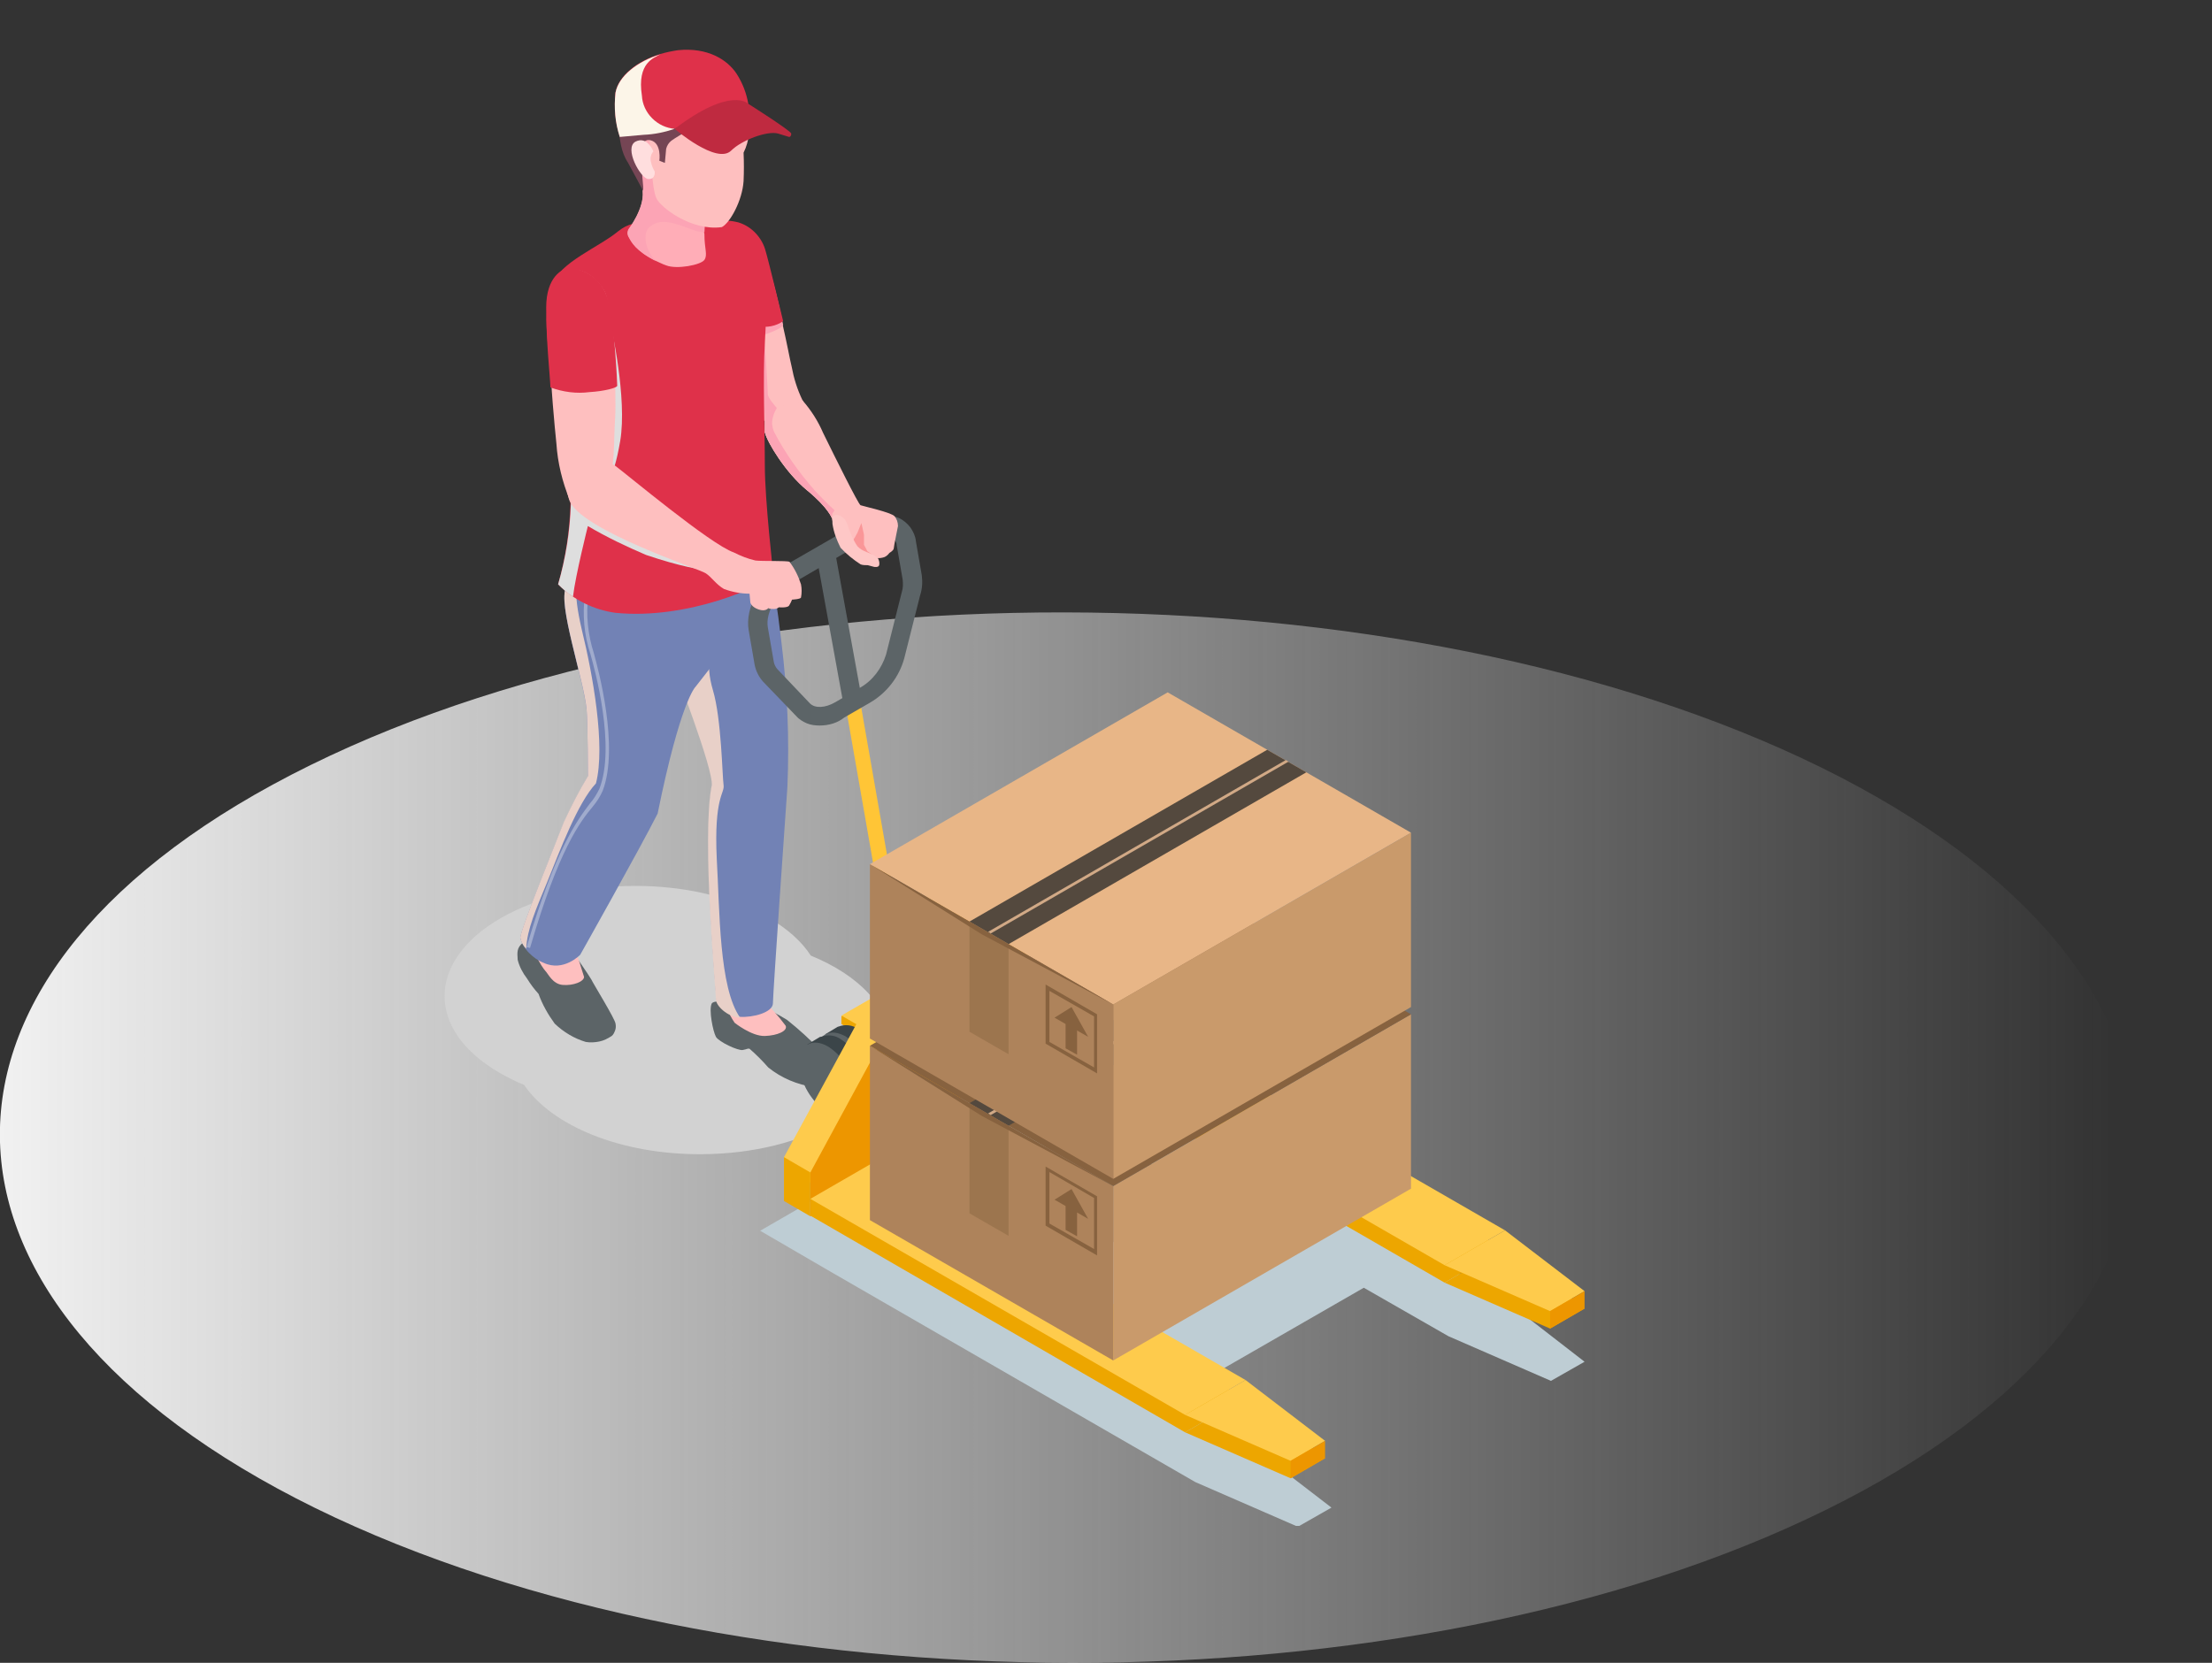 <?xml version="1.0" encoding="utf-8"?>
<!-- Generator: Adobe Illustrator 24.0.2, SVG Export Plug-In . SVG Version: 6.00 Build 0)  -->
<svg version="1.1" xmlns="http://www.w3.org/2000/svg" xmlns:xlink="http://www.w3.org/1999/xlink" x="0px" y="0px"
	 viewBox="0 0 520 391" style="enable-background:new 0 0 520 391;" xml:space="preserve">
<rect x="0" y="0" width="520" height="391" fill="#333333" stroke="none"/>
<style type="text/css">
	.st0{fill:url(#SVGID_1_);}
	.st1{clip-path:url(#SVGID_3_);}
	.st2{fill:#BECDD4;}
	.st3{fill-rule:evenodd;clip-rule:evenodd;fill:#D2D2D2;}
	.st4{fill:#FEBFBF;}
	.st5{fill:url(#SVGID_4_);}
	.st6{fill:#DF314A;}
	.st7{fill:#5C6467;}
	.st8{fill:#7282B5;}
	.st9{fill:#E8D0C8;}
	.st10{fill:#A0ABCD;}
	.st11{fill:#DEDEDE;}
	.st12{fill:#FFADB7;}
	.st13{fill:url(#SVGID_5_);}
	.st14{fill:#754554;}
	.st15{fill:#FCF5E8;}
	.st16{fill:#BF2A40;}
	.st17{fill:url(#SVGID_6_);}
	.st18{fill:#A25900;}
	.st19{fill:#3B4549;}
	.st20{fill:#CE7400;}
	.st21{fill:#EDA600;}
	.st22{fill:#FECB4C;}
	.st23{fill:#FFC536;}
	.st24{fill:#ED9600;}
	.st25{fill:url(#SVGID_7_);}
	.st26{fill:#FA9698;}
	.st27{fill:#FEC7C6;}
	.st28{fill:#C99A6B;}
	.st29{fill:#AE835B;}
	.st30{fill:#87623F;}
	.st31{fill:#9C754E;}
	.st32{fill:#54493E;}
	.st33{fill:#D1A986;}
	.st34{fill:#E8B687;}
</style>
<g id="Layer_1">
	
		<linearGradient id="SVGID_1_" gradientUnits="userSpaceOnUse" x1="502" y1="268.5" x2="-1.289345e-05" y2="268.5" gradientTransform="matrix(1 0 0 -1 0 536)">
		<stop  offset="1.040000e-02" style="stop-color:#F1F1F1;stop-opacity:0"/>
		<stop  offset="1" style="stop-color:#F1F1F1"/>
	</linearGradient>
	<path class="st0" d="M73,179.9c97.7-48.1,256.6-47.8,355,0.5c98.3,48.4,98.8,126.6,1.1,174.7c-97.7,48.1-256.6,47.8-355-0.5
		C-24.3,306.2-24.8,228,73,179.9z"/>
</g>
<g id="Layer_2">
	<g>
		<defs>
			<rect id="SVGID_2_" x="104.5" y="11.8" width="268" height="347"/>
		</defs>
		<clipPath id="SVGID_3_">
			<use xlink:href="#SVGID_2_"  style="overflow:visible;"/>
		</clipPath>
		<g class="st1">
			<g>
				<path class="st2" d="M354.3,306.1l-85.8-49.5l-5.4,3.2l5.4-3.1l-16.5-9.6l-73.3,42.3l16.5,9.6l85.8,49.5l24.1,10.5l7.9-4.5
					l-18.2-14l-19.9-11.4l45.7-26.3l19.9,11.4l24.1,10.5l7.9-4.5L354.3,306.1z M236.4,306.7L209,290.9l45.7-26.4l27.4,15.8
					L236.4,306.7z"/>
			</g>
			<g>
				<path class="st3" d="M180.7,215.8c-17.3-10-45.5-10-63,0.1c-17.5,10.1-17.6,26.4-0.2,36.4c1.8,1,3.7,2,5.7,2.8
					c6.5,9.6,22.7,16.4,41.7,16.3c24.6-0.1,44.5-11.7,44.4-25.9c0-8.6-7.4-16.2-18.7-20.8C188.5,221.4,185.1,218.4,180.7,215.8z"/>
			</g>
			<path class="st4" d="M188.9,94.5c-0.7,1.2-1.8,2.3-3,3.1c-1.2,0.8-2.6,1.2-4.1,1.3h-0.2c-0.6,0.1-1.2,0.1-1.9,0
				c-2.8-0.3-3.2-1.4-3.6-2.9c-0.5-1.7-9.3-38.6-2.1-40.7c1.1,0,2.3,0.4,3.2,1c1,0.6,1.7,1.5,2.2,2.5c1.9,5.8,3.4,11.7,4.6,17.6
				c1,4.3,1.7,8.2,2.1,9.8c0.5,2.7,1.3,5.3,2.5,7.8L188.9,94.5z"/>
			
				<linearGradient id="SVGID_4_" gradientUnits="userSpaceOnUse" x1="186.741" y1="445.91" x2="215.944" y2="408.897" gradientTransform="matrix(1 0 0 -1 0 536)">
				<stop  offset="0.12" style="stop-color:#FCA4B5"/>
				<stop  offset="0.99" style="stop-color:#FFADB7"/>
			</linearGradient>
			<path class="st5" d="M195.7,120.7c-0.1,0.4-0.2,0.8-0.1,1.2c0-0.1-0.9-2.6-5.9-6.7c-5-4.1-9.3-11.2-9.9-13.6v-2.7
				c-2.8-0.3-3.2-1.4-3.6-2.9c-0.5-1.7-9.3-38.6-2.1-40.7c1.1,0,2.3,0.4,3.2,1c1,0.6,1.7,1.5,2.2,2.5c1.9,5.8,3.4,11.7,4.6,17.6
				c-0.2,0.9-4.4,2.3-4.4,2.3s0.8,13,0.8,14c0,0.9,2.1,3.2,2.1,3.2c-0.3,0.4-0.6,0.9-0.8,1.4c-0.2,0.5-0.2,1-0.1,1.6
				c0,0.5,0.1,1,0.3,1.4c1.1,2.7,7.5,12,9.6,15.1c1.2,1.8,2.7,3.4,4.6,4.6L195.7,120.7z"/>
			<path class="st6" d="M184.1,75.5c-0.8,0.6-1.8,1-2.8,1.2c-1,0.2-2,0.2-3,0c-2.6-0.9-9.3-24.2-9.3-24.2s0.6-1.2,4.6-0.2
				c1.6,0.5,3,1.4,4.1,2.6c1.1,1.2,1.9,2.6,2.3,4.2C180.6,61,184.1,75.5,184.1,75.5z"/>
			<path class="st7" d="M178.5,236.4c2.2,1,4.4,2.1,6.5,3.4c2.9,2.3,5.6,4.8,8.2,7.5c0.4,0.9,2.6,2.6,2.6,4.5c-0.1,1-0.7,2-1.5,2.7
				c-0.8,0.7-1.8,1.1-2.9,1.1c-3.9-0.5-7.7-2.1-10.8-4.6c-1.4-1.6-2.8-3-4.4-4.4c-0.5-0.1-0.5,0.1-1.6,0.3c-1.1,0.2-5.6-1.9-6.3-3.1
				c-0.7-1.3-1.7-6.3-1-7.8C168,234.5,178.5,236.4,178.5,236.4z"/>
			<path class="st4" d="M179.1,234.9c2,1.9,3.9,4,5.6,6.3c0.5,1.2-1.9,2.3-4.9,2.4c-3.1,0.1-7.1-3.1-7.1-3.1s-3.4-4.8-1.9-7.3
				C172.3,230.6,179.1,234.9,179.1,234.9z"/>
			<path class="st8" d="M180.5,133.3c0,0,1.1-0.4,3.2,17.7c1.4,11.3,1.9,22.7,1.4,34.1c-0.4,5.6-3.4,48.6-3.4,50.8
				c0,2.2-4.8,3.4-7.7,3.2c-2.9-0.2-5.5-2.8-5.6-4.3c-0.1-1.5-3.3-38.1-1-50.3c0.6-3.5-9.1-28.3-9.1-28.3s-2-18.5-0.4-22.5
				C159.5,129.9,180.5,133.3,180.5,133.3z"/>
			<g>
				<path class="st9" d="M174,239.3h-0.1c-2.9-0.2-5.6-2.8-5.6-4.3c0-1.5-3.4-38.1-1-50.3c0.6-3.5-9.1-28.4-9.1-28.4s0-0.8-0.2-2.1
					l9.5-2c0,0-1.9,3.4,0.1,10.1c2,6.7,2.2,20.3,2.5,22.3c0.3,2-2.3,2.7-1.6,17.4C169.2,214,169,232.3,174,239.3z"/>
			</g>
			<path class="st7" d="M134.9,224.2c0,0,3.6,5.2,4.1,6.1c0.4,0.9,5.6,9.3,5.7,10.4c0.1,0.5,0.1,1.1-0.1,1.6c-0.2,0.5-0.4,1-0.8,1.3
				c-0.9,0.6-1.9,1.1-2.9,1.3c-1,0.2-2.1,0.3-3.2,0.1c-2.7-0.8-5.2-2.3-7.3-4.3c-1.6-2.2-2.9-4.5-3.8-7c-1-1.1-1.9-2.3-2.7-3.6
				c-1-1.3-1.8-2.8-2.2-4.4c-0.1-1.7-0.3-2.8,1.3-4.1C124.5,220.3,134.9,224.2,134.9,224.2z"/>
			<path class="st4" d="M135,222.9c0.9,2.2,1.6,4.5,2.3,6.8c0,1.1-2.5,2.1-5,1.9c-2.4-0.2-3.4-2.6-4.1-3.3c-0.7-0.7-3.9-5.9-3.1-7.5
				C125.8,219.3,135,222.9,135,222.9z"/>
			<path class="st8" d="M168.1,135.9c0,0,0.7,7.9,0.8,11c0.2,3.1,0.3,7.3,0.3,7.3l-5.7,7.3c0,0-3.5,3.2-8.9,29.8
				c-4.3,8.5-18.2,33.2-18.2,33.2s-3.9,4.1-8.6,1.9c-1.3-0.5-2.4-1.3-3.4-2.3c-1-1-1.7-2.2-2.1-3.5c0-1.9,9-23.9,10.2-27
				c1.7-3.8,3.6-7.4,5.7-11c0,0,0-11.8-0.3-15.7c-0.7-7.2-6.9-25.1-4.8-28.7C135.3,134.5,168.1,135.9,168.1,135.9z"/>
			<path class="st10" d="M124.6,222.9l-0.8-0.2c6.8-23.1,11.9-29.8,14.9-33.8c0.9-1,1.6-2.2,2.2-3.4c3.9-10-1.1-28.2-2.1-31.7
				c-1.5-4.5-1.9-9.3-1.3-14l0.8,0.2c-0.6,4.6-0.1,9.2,1.3,13.6c1,3.6,6,22,2.1,32.3c-0.6,1.4-1.4,2.6-2.3,3.7
				C136.3,193.3,131.3,199.9,124.6,222.9z"/>
			<g>
				<path class="st9" d="M140.1,184.2c-4.3,4.6-8.4,15.6-11.5,23.3c-2.6,6.3-4.7,11-4.9,15.6c-0.7-0.7-1.2-1.6-1.4-2.6
					c0-1.9,9-23.9,10.2-27.1c1.7-3.7,3.6-7.4,5.7-10.9c0,0,0-11.8-0.3-15.7c-0.7-7.2-6.9-25.1-4.8-28.7c0.3-0.5,1.3-0.9,2.9-1.2
					c0,0.1,0,0.2,0,0.3s-1.6,0.7,0.8,11C139.3,158.4,142.4,175.3,140.1,184.2z"/>
			</g>
			<path class="st6" d="M131.2,137.4c3.7,3.7,8.4,6,13.5,6.7c17,1.7,35-6.4,37.1-9c0,0-2-17.5-2-25.6c0-8.1-0.5-20.7,0-28.9
				c0.5-8.2,0.8-17.8-4.7-26.1c-3.3-5-14.1-0.4-17.4-0.8c-3.3-0.4-7.7-3.1-12.4,0.7c-4.6,3.8-13.6,7.2-15.5,12.5
				c-2.2,6.2-1.8,14.3,2.4,32.6C135.1,112,134.7,125,131.2,137.4z"/>
			<g>
				<path class="st11" d="M175.4,131.9c0,0,4.7,4.4,2.6,3.7l-4.8-1c-2.1-0.8-5.3,1.3-21.3-4.1c-4.7-2-9.3-4.2-13.7-6.8
					c0,0-2.9,11.5-3.5,16.6c-1.3-0.8-2.4-1.8-3.5-2.9c3.6-12.3,4-25.4,1.2-38c-0.5-2.3-1.1-4.4-1.5-6.3c3.9-7.2,7.8-16.6,12.7-16.6
					c0,0,3.9,17.1,2.2,27.2c-1.7,10-3.7,10.3-3.7,10.3l18.1,10.4L175.4,131.9z"/>
			</g>
			<path class="st12" d="M165.6,55.2c0,3.3,0.8,4.7,0,5.9c-0.8,1.2-6.5,2.3-9,1.3c-0.9-0.3-1.6-0.7-2.3-1c-4.8-2.4-5.8-4.5-6.4-5.6
				c-0.2-0.3-0.3-0.7-0.3-1c0-0.4,0.1-0.7,0.3-1c0,0,3.6-4.7,3.2-8.8c-0.1-1.1-0.2-3.2-0.3-5.3c-0.1-2.7-0.2-5.3-0.2-5.3
				s2.2-4.3,4.2-4.1c2,0.2,11.5,10.4,11.5,10.4s-0.3,4.1-0.5,8.1c-0.1,2.2-0.2,4.5-0.3,5.9C165.6,54.8,165.6,55,165.6,55.2z"/>
			
				<linearGradient id="SVGID_5_" gradientUnits="userSpaceOnUse" x1="505.426" y1="130.601" x2="620.87" y2="12.69" gradientTransform="matrix(1 0 0 -1 0 536)">
				<stop  offset="0.12" style="stop-color:#FCA4B5"/>
				<stop  offset="0.99" style="stop-color:#FFADB7"/>
			</linearGradient>
			<path class="st13" d="M165.9,48.7c-0.1,2.2-0.2,4.5-0.3,5.9c-1.1,0-2.1-0.3-3.1-0.7c-6.2-2.4-7.8-2-9.7-0.6
				c-1.9,1.4-1.1,5.7,1.4,8.1c-4.8-2.4-5.8-4.5-6.4-5.6c-0.2-0.3-0.3-0.7-0.3-1s0.1-0.7,0.3-1c0,0,3.6-4.7,3.3-8.7
				c-0.1-1.1-0.2-3.2-0.3-5.3c3.8-1,7.8-1.2,11.7-0.6L165.9,48.7z"/>
			<path class="st4" d="M152.8,34.1c0,0,0.4,10.3,1.5,12.5c1,2.2,8.3,7.8,15.4,6.8c1.9-1,4.8-6.2,5.1-10.8c0.1-2.2,0.1-4.5,0-6.7
				c0.7-1.4,1.1-2.9,1.3-4.5c-0.2-1.3-0.6-8.6-3.1-11.7c-2.5-3.2-9.5-5.1-15.7-2.6C151,19.6,152.8,34.1,152.8,34.1z"/>
			<path class="st14" d="M155,37.8c0,0,0.6-4.1-2-4.8c-2.6-0.7-2.4,3.7-2.4,3.7l0.6,7.2v1c0,0-2.7-5.1-3.6-6.7
				c-0.8-1.2-1.3-2.6-1.6-4c-0.4-1.9-1.7-9.5-1.4-12.1c0.4-2.7,5-6.7,8.5-7c1.6-2.2,4.9-2.9,8.1-2.9c1.7-0.2,3.4,0,5,0.5
				c1.6,0.5,3.1,1.3,4.4,2.4c1,0.7,1.9,1.6,2.6,2.6c0.7,1,1.2,2.2,1.4,3.4c0.3,1.3,0.5,2.6,0.6,3.9l-0.5-1.8c0,0-1.5,1-6.2,0.6
				c-2.6-0.1-5.1-0.9-7.3-2.3c0.4,1.5,0.6,3,0.7,4.6c-0.2,1.2-0.9,5-0.9,5s-2.4,1.4-3.2,2c-0.6,0.5-1,1.1-1.2,1.9l-0.3,3.3L155,37.8
				z"/>
			<path class="st6" d="M175.9,24.4l-0.7,0.8c0,0-12.4,3.7-13.7,4c-0.6,0.1-1.5,0.6-2.9,1c-2.4,0.8-4.8,1.3-7.3,1.4l-5.6,0.5
				c-1.1-3.3-1.4-6.9-1-10.4c0.7-3.9,5.2-7.4,10.5-9c1.4-0.4,2.8-0.7,4.2-0.9c6.9-0.7,11.6,2.2,13.8,5.6
				C174.6,19.6,175.5,22,175.9,24.4z"/>
			<g>
				<path class="st15" d="M158.6,30.3c-2.4,0.8-4.8,1.3-7.3,1.4l-5.6,0.5c-1.1-3.3-1.4-6.9-1-10.4c0.7-3.9,5.2-7.4,10.5-9
					c-1.4,0.8-5.5,1.9-4.3,9.7c0.1,2,1,3.9,2.4,5.3C154.8,29.3,156.6,30.1,158.6,30.3z"/>
			</g>
			<path class="st16" d="M158.6,30.3c0,0,9.9,8.5,13.3,5.1c2.4-2.4,8.4-4.7,11-4l2.6,0.8c0.2,0,0.3-0.1,0.4-0.3
				c0.1-0.1,0.1-0.3,0.1-0.5c0-0.6-10.1-7-10.1-7S171.9,20.2,158.6,30.3z"/>
			
				<linearGradient id="SVGID_6_" gradientUnits="userSpaceOnUse" x1="175.339" y1="502.492" x2="170.296" y2="501.625" gradientTransform="matrix(1 0 0 -1 0 536)">
				<stop  offset="0.12" style="stop-color:#FEB9B8"/>
				<stop  offset="1" style="stop-color:#FFDEDE"/>
			</linearGradient>
			<path class="st17" d="M153.6,35.6c0,0-1.4-3.7-4.2-2.3c-2.8,1.5,1.2,8.7,3,8.8c1.8,0.1,1.5-1.8,1.5-1.8S152,37.3,153.6,35.6z"/>
			<path class="st4" d="M133.9,117.5c-1.7-4.2-2.8-8.6-3.1-13.2c-0.9-8.7-3.4-35.7,0.4-39.4c3.9-3.7,9.1,0,11,3.8
				c1.8,3.8,2.8,23.1,2.4,29.7c-0.4,6.5,0,11.2-1.6,14.4c-0.7,1.7-2,3.2-3.7,4.1S135.7,117.9,133.9,117.5z"/>
			<path class="st6" d="M134.1,63c-1.9,0-5.7,2.1-5.7,9.3c0,8.3,0.9,16.1,1,18.8c3,1.1,6.1,1.5,9.2,1.1c3.4-0.2,6.5-1,6.5-1.5
				c0-0.5-0.6-14.4-2.1-19.9c-0.5-2.1-1.6-4-3.2-5.4C138.3,64.1,136.3,63.2,134.1,63z"/>
			<path class="st18" d="M241.8,239l6.2,3.6v10.3l-6.2-3.6V239z"/>
			<path class="st19" d="M227.9,242.6c-0.1-2.4-0.8-4.7-2-6.7c-1.2-2-2.8-3.8-4.8-5.1c-0.7-0.5-1.4-0.8-2.3-0.9
				c-0.8-0.1-1.6,0-2.4,0.3h-0.1h-0.1l-3,1.8l1.2,1.9c0,0.2,0,0.5,0,0.7c0.1,2.4,0.8,4.7,2,6.7c1.2,2,2.8,3.8,4.8,5.1
				c0.4,0.2,0.7,0.4,1.1,0.5l1,1.6l2.7-1.6h0.1c0.6-0.5,1.1-1.2,1.4-1.9C227.9,244.2,228,243.4,227.9,242.6z"/>
			<path class="st7" d="M223,248.7c2.7-1.5,2.6-6.5-0.1-11.1c-2.7-4.6-7-7-9.7-5.5c-2.7,1.5-2.6,6.5,0.1,11.1
				C216.1,247.7,220.4,250.2,223,248.7z"/>
			<path class="st19" d="M223.9,245c-0.1-2.4-0.8-4.7-2-6.7c-1.2-2-2.8-3.8-4.8-5.1c-0.7-0.5-1.4-0.8-2.3-0.9
				c-0.8-0.1-1.6,0-2.4,0.3h-0.1l-3,1.8l1.1,1.9c0,0.2,0,0.4,0,0.7c0.1,2.4,0.8,4.7,2,6.7c1.2,2,2.8,3.8,4.8,5.1
				c0.4,0.2,0.7,0.4,1.1,0.5l1,1.6l2.7-1.6h0.1c0.6-0.5,1.1-1.2,1.4-1.9C223.9,246.6,224,245.8,223.9,245z"/>
			<path class="st7" d="M207.2,238.8c0.1,2.4,0.8,4.7,2,6.7c1.2,2,2.8,3.8,4.8,5.1c3.7,2.2,6.8,0.4,6.8-3.9c-0.1-2.4-0.8-4.7-2-6.7
				c-1.2-2-2.9-3.8-4.8-5.1C210.3,232.7,207.2,234.5,207.2,238.8z"/>
			<path class="st20" d="M222.8,253.3v6.8l-3.6,2.1l-9.9-24.9l6.9,1.5L222.8,253.3z"/>
			<path class="st21" d="M219.2,255.4v6.8l-13.5-9.9v-13l6.9,1.5L219.2,255.4z"/>
			<path class="st21" d="M205.2,245l17-9.8v-1.9l-24.4,5.6v1.9L205.2,245z"/>
			<path class="st22" d="M205.2,243.1l17-9.8l-7.4-4.3l-17,9.8L205.2,243.1z"/>
			<path class="st19" d="M208.6,253.8c-0.1-2.4-0.8-4.7-2-6.7s-2.8-3.8-4.8-5.1c-0.7-0.5-1.4-0.8-2.3-0.9c-0.8-0.1-1.6,0-2.4,0.3
				H197l-3,1.8l1.2,1.9c0,0.2,0,0.4,0,0.7c0.1,2.4,0.8,4.7,2,6.7c1.2,2,2.8,3.8,4.8,5.1c0.4,0.2,0.7,0.4,1.1,0.5l1,1.6l2.7-1.6h0.1
				c0.6-0.5,1.1-1.2,1.4-1.9C208.5,255.4,208.6,254.6,208.6,253.8z"/>
			<path class="st7" d="M192,247.6c0.1,2.4,0.8,4.7,2,6.7c1.2,2,2.8,3.8,4.8,5.1c3.7,2.2,6.8,0.4,6.8-3.9c-0.1-2.4-0.8-4.7-2-6.7
				c-1.2-2-2.8-3.8-4.8-5.1C195,241.6,192,243.3,192,247.6z"/>
			<path class="st19" d="M204.5,256.2c-0.1-2.4-0.8-4.7-2-6.7c-1.2-2-2.8-3.8-4.8-5.1c-0.7-0.5-1.4-0.8-2.3-0.9
				c-0.8-0.1-1.6,0-2.4,0.3h-0.1h-0.1l-3,1.8l1.1,1.9c0,0.2,0,0.4,0,0.7c0.1,2.4,0.8,4.7,2,6.7c1.2,2,2.8,3.8,4.8,5.1
				c0.4,0.2,0.7,0.4,1.1,0.5l1,1.6l2.7-1.6h0.1c0.6-0.5,1.1-1.2,1.5-1.9C204.4,257.8,204.5,257,204.5,256.2z"/>
			<path class="st7" d="M187.9,250c0.1,2.4,0.8,4.7,2,6.7c1.2,2,2.8,3.8,4.8,5.1c3.7,2.2,6.8,0.4,6.8-3.9c-0.1-2.4-0.8-4.7-2-6.7
				c-1.2-2-2.8-3.8-4.8-5.1C190.9,243.9,187.9,245.7,187.9,250z"/>
			<path class="st20" d="M222.2,233.3v1.9l-17,9.8v-1.9L222.2,233.3z"/>
			<path class="st23" d="M202.1,164.3l-3.5,0.6l13.1,74.9l3.5-0.6L202.1,164.3z"/>
			<path class="st7" d="M192.7,170.6c-1,0-2-0.1-3-0.5c-0.9-0.4-1.8-0.9-2.5-1.7l-7.8-8.1c-1-1.1-1.7-2.5-2-4l-1.4-8.1
				c-0.9-5.3,2.7-11.9,8.3-15.1l17.7-10.2c1.4-0.9,2.9-1.5,4.5-1.7c1.6-0.2,3.3,0,4.8,0.6c1.1,0.5,2,1.3,2.7,2.2
				c0.7,1,1.2,2.1,1.3,3.2l1.4,8.1c0.2,1.6,0.1,3.2-0.4,4.7l-3.7,14.7c-1.2,4.5-4.2,8.3-8.2,10.6l-5.9,3.4
				C196.9,170,194.8,170.6,192.7,170.6z M208,125.6c-1.3,0.1-2.6,0.4-3.7,1.1L186.6,137c-3.9,2.3-6.7,7-6.1,10.5l1.4,8.1
				c0.1,0.6,0.4,1.2,0.8,1.7l7.7,8.1c1.2,1.2,3.6,1.1,6-0.3l5.8-3.4c3-1.7,5.1-4.6,6.1-7.8l3.7-14.7c0.3-0.9,0.3-1.9,0.2-2.9
				l-1.4-8.1c0-0.5-0.2-0.9-0.5-1.3c-0.3-0.4-0.6-0.7-1-0.9C208.9,125.7,208.5,125.6,208,125.6z"/>
			<path class="st22" d="M215.9,214c1.4-2.5,3.5-4.7,6-6.2c0.9-0.6,1.9-1,2.9-1.1c1-0.1,2.1,0,3.1,0.4l6.2,3.6l-0.5,0.3l25.9,17.7
				v9.5l-75.2,43.4v-9.5L215.9,214z"/>
			<path class="st24" d="M190.5,275.7V286l17.5-10.1l0.2-7.5l39.8-22.9v7.3l17.7-10.2v-10.3L234,210.7c-1-0.4-2-0.5-3.1-0.4
				c-1,0.1-2,0.5-2.9,1.1c-2.5,1.5-4.5,3.7-6,6.2L190.5,275.7z"/>
			<path class="st21" d="M339.6,301.6l14.2-8.2l-102.2-46.7v4.1L339.6,301.6z"/>
			<path class="st21" d="M339.6,301.6l14.2-8.2l18.7,14.3l-8.1,4.7L339.6,301.6z"/>
			<path class="st21" d="M278.6,336.8l14.2-8.2l-102.2-46.8v4.1L278.6,336.8z"/>
			<path class="st21" d="M278.6,336.8l14.2-8.2l18.7,14.3l-8.1,4.7L278.6,336.8z"/>
			<path class="st22" d="M339.6,297.5l14.2-8.2l-88.1-50.8l-14.2,8.2L339.6,297.5z"/>
			<path class="st22" d="M339.6,297.5l14.2-8.2l18.7,14.3l-8.1,4.7L339.6,297.5z"/>
			<path class="st22" d="M278.6,332.7l14.2-8.2l-88.1-50.8l-14.2,8.2L278.6,332.7z"/>
			<path class="st22" d="M278.6,332.7l14.2-8.2l18.7,14.3l-8.1,4.7L278.6,332.7z"/>
			<path class="st21" d="M184.3,272.1l6.2,3.6V286l-6.2-3.6V272.1z"/>
			<path class="st24" d="M372.5,303.6v4.1l-8.1,4.7v-4.1L372.5,303.6z"/>
			<path class="st24" d="M311.5,338.8v4.1l-8.1,4.7v-4.1L311.5,338.8z"/>
			<path class="st7" d="M196.3,129.7l-4.4,0.8l6.4,35.2l4.4-0.8L196.3,129.7z"/>
			<path class="st4" d="M211.1,123.7c0,0.1-1,4.8-1,5.3c-0.1,0.5-1,1-1,1c-0.3,0.4-0.7,0.8-1.2,1c-0.6,0.2-1.2,0.3-1.9,0.2
				c0,0-7.5-1.2-8.3-2.6c-0.9-2.1-1.6-4.3-2.1-6.6c0-0.1-0.9-2.6-5.9-6.7c-5-4.1-9.3-11.2-9.9-13.6V99v-1.9l2.8-1
				c2-0.8,4-1.5,6.1-1.9l0,0c2,2.3,3.6,4.8,4.8,7.6c2.9,5.9,8.3,16.8,8.8,17c0.5,0.2,7.3,1.7,8,2.6
				C210.8,122,211.1,122.8,211.1,123.7z"/>
			
				<linearGradient id="SVGID_7_" gradientUnits="userSpaceOnUse" x1="1161.198" y1="-346.639" x2="1343.269" y2="-491.549" gradientTransform="matrix(1 0 0 -1 0 536)">
				<stop  offset="0.12" style="stop-color:#FCA4B5"/>
				<stop  offset="0.99" style="stop-color:#FFADB7"/>
			</linearGradient>
			<path class="st25" d="M195.7,120.7c-0.1,0.4-0.2,0.8-0.1,1.2c0-0.1-0.9-2.6-5.9-6.7c-5-4.1-9.3-11.2-9.9-13.6v-2.7V97l2.8-1
				c-0.7,1.1-1.1,2.4-1.1,3.7c0.1,0.6,0.2,1.3,0.5,1.9c2.6,5,5.9,9.6,9.6,13.8c2.5,2.7,4.6,4.6,4.6,4.6L195.7,120.7z"/>
			<path class="st26" d="M200.3,127.4c0.5-0.7,0.9-1.4,1.3-2.2c0.5-1.3,0.9-2.2,0.9-2.2l0.6,2.7v2.4l0.8,1.5l1.1,0.8h-2.4
				C202.6,130.4,199.9,128.8,200.3,127.4z"/>
			<path class="st27" d="M196.5,121.1c0,0,1.9-0.2,2.7,2.2c0.6,1.8,1.3,3.6,2.4,5.2c0.6,0.6,1.3,1,2.1,1.3c0.9,0.3,1.8,0.8,2.6,1.3
				c0.3,0.5,0.5,1.1,0.4,1.7c-0.1,0.7-1.1,0.5-1.2,0.5l-1.5-0.4c-0.6,0-1.2,0-1.7-0.2c-1.7-1.1-3.3-2.4-4.7-3.9
				c-0.9-1.8-1.6-3.6-1.9-5.6C195.6,121.5,195.7,121.3,196.5,121.1z"/>
			<path class="st4" d="M138.1,108.6c1.1-0.3,2.2-0.4,3.3-0.2c1.1,0.1,2.2,0.5,3.2,1.1c2.6,1.9,22.4,18.5,27.9,20.4
				c1.6,0.8,3.3,1.5,5.1,1.9c1.7,0.2,7.3,0,8,0.3c1.2,1.6,2.1,3.4,2.7,5.3c0.2,1,0.2,2.1,0,3.1c-0.1,0.4-2.1,0.5-2.1,0.5
				c-0.2,0.5-0.4,0.9-0.7,1.4c-0.4,0.6-2.4,0.4-2.4,0.4c-0.3,0.3-0.8,0.4-1.2,0.4c-0.5,0-0.9,0-1.3-0.2c0,0-0.6,0.9-2.3,0.3
				c-1.7-0.6-1.9-1.6-1.9-1.6l-0.2-2.1c-2,0-4.1-0.4-6-1.1c-1.9-1.1-2.9-2.8-4.3-3.7c-1.4-1-29.9-10.3-32.1-17.3
				c-0.3-0.9-0.5-1.8-0.5-2.7c0-0.9,0.2-1.8,0.6-2.7c0.4-0.8,1-1.6,1.7-2.2C136.4,109.3,137.2,108.8,138.1,108.6z"/>
			<path class="st28" d="M261.7,319.9l70-40.4v-41l-70,40.4V319.9z"/>
			<path class="st29" d="M261.7,319.9l-57.2-33v-41l57.2,33V319.9z"/>
			<path class="st30" d="M261.7,278.9l-57.2-33l70-40.4l57.2,33L261.7,278.9z"/>
			<path class="st31" d="M237.1,290.6l-9.2-5.3v-25.9l9.2,5.3V290.6z"/>
			<g>
				<path class="st32" d="M237.1,264.7l70-40.4l-9.2-5.3l-70,40.4L237.1,264.7z"/>
			</g>
			<path class="st30" d="M204.5,245.9l57.2,33l-30.9-16.5L204.5,245.9z"/>
			<path class="st33" d="M232.9,262.2l70-40.4l-0.6-0.4l-70,40.4L232.9,262.2z"/>
			<path class="st30" d="M257.9,295.2l-12.1-7v-13.9l12.1,7V295.2z M246.7,287.7l10.5,6v-12l-10.5-6.1V287.7z"/>
			<path class="st30" d="M253.2,290.7l-2.7-1.5v-7l2.7,1.5V290.7z"/>
			<path class="st30" d="M255.8,286.6l-7.9-4.5l4-2.5L255.8,286.6z"/>
			<path class="st28" d="M261.7,277.2l70-40.4v-41l-70,40.4V277.2z"/>
			<path class="st29" d="M261.7,277.2l-57.2-33v-41l57.2,33V277.2z"/>
			<path class="st34" d="M261.7,236.2l-57.2-33l70-40.4l57.2,33L261.7,236.2z"/>
			<path class="st31" d="M237.1,247.9l-9.2-5.3v-25.9l9.2,5.3V247.9z"/>
			<g>
				<path class="st32" d="M237.1,222l70-40.4l-9.2-5.3l-70,40.4L237.1,222z"/>
			</g>
			<path class="st30" d="M204.5,203.2l57.2,33l-30.9-16.5L204.5,203.2z"/>
			<path class="st33" d="M232.9,219.5l70-40.4l-0.6-0.4l-70,40.4L232.9,219.5z"/>
			<path class="st30" d="M257.9,252.4l-12.1-7v-13.9l12.1,7V252.4z M246.7,245l10.5,6v-12l-10.5-6V245z"/>
			<path class="st30" d="M253.2,248l-2.7-1.5v-7l2.7,1.5V248z"/>
			<path class="st30" d="M255.8,243.8l-7.9-4.5l4-2.5L255.8,243.8z"/>
		</g>
	</g>
</g>
</svg>
